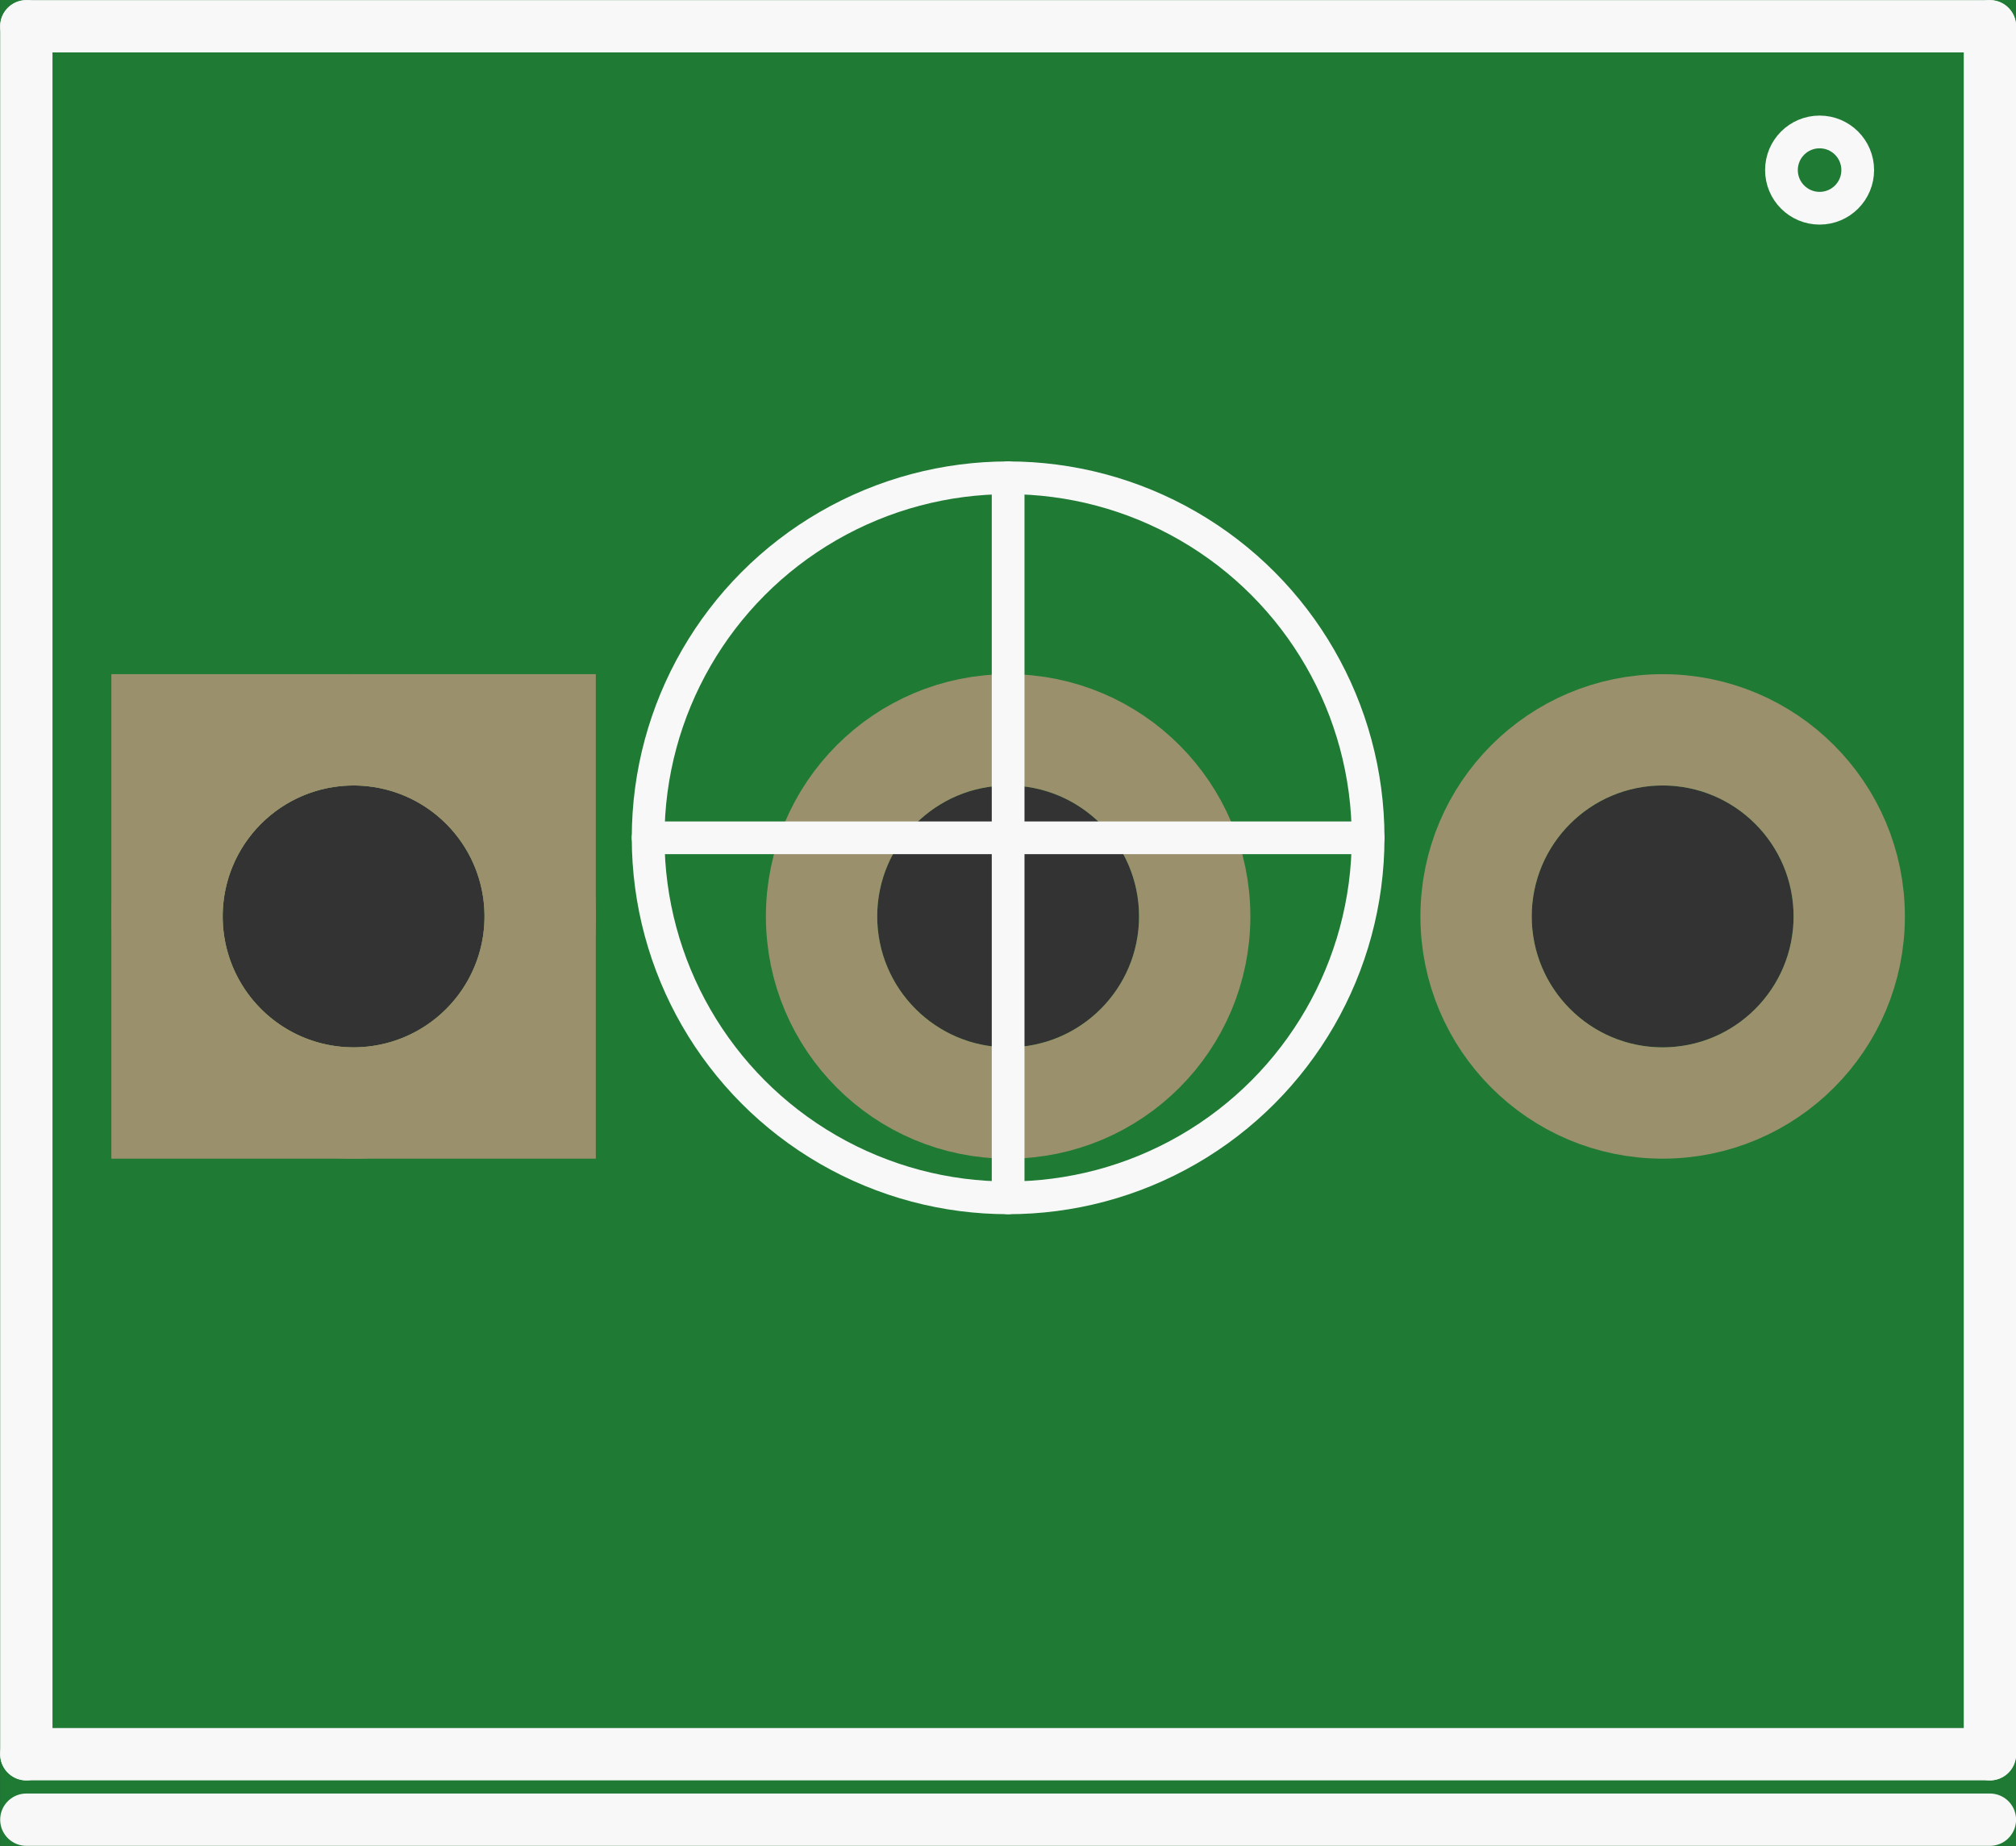 <?xml version='1.0' encoding='UTF-8' standalone='no'?>
<!-- Created with Fritzing (http://www.fritzing.org/) -->
<svg xmlns:svg='http://www.w3.org/2000/svg' xmlns='http://www.w3.org/2000/svg' version='1.2' baseProfile='tiny' x='0in' y='0in' width='0.308in' height='0.282in' viewBox='0 0 7.823 7.163' >
<rect x="0" y="0" width="7.823" height="7.163" fill="#333333" stroke="none"/>
<g id='breadboard'>
<path fill='#1F7A34' stroke='none' stroke-width='0' d='M0,0l7.823,0 0,7.163 -7.823,0 0,-7.163z
M0.864,3.556a0.508,0.508 0 1 0 1.016,0 0.508,0.508 0 1 0 -1.016,0z
M3.404,3.556a0.508,0.508 0 1 0 1.016,0 0.508,0.508 0 1 0 -1.016,0z
M5.944,3.556a0.508,0.508 0 1 0 1.016,0 0.508,0.508 0 1 0 -1.016,0z
'/>
<circle id='connector0pin' connectorname='1' cx='1.372' cy='3.556' r='0.724' stroke='#9A916C' stroke-width='0.432' fill='none' />
<path stroke='none' stroke-width='0' d='m0.432,2.616 1.88,0 0,1.88 -1.88,0 0,-3zM0.864,3.556a0.508,0.508 0 1 0 1.016,0 0.508,0.508 0 1 0 -1.016,0z
' fill='#9A916C' />
<circle id='connector1pin' connectorname='2' cx='3.912' cy='3.556' r='0.724' stroke='#9A916C' stroke-width='0.432' fill='none' />
<circle id='connector2pin' connectorname='3' cx='6.452' cy='3.556' r='0.724' stroke='#9A916C' stroke-width='0.432' fill='none' />
<line x1='0.102' y1='6.807' x2='7.722' y2='6.807' stroke='#f8f8f8' stroke-width='0.203' stroke-linecap='round'/>
<line x1='7.722' y1='6.807' x2='7.722' y2='0.102' stroke='#f8f8f8' stroke-width='0.203' stroke-linecap='round'/>
<line x1='7.722' y1='0.102' x2='0.102' y2='0.102' stroke='#f8f8f8' stroke-width='0.203' stroke-linecap='round'/>
<line x1='0.102' y1='0.102' x2='0.102' y2='6.807' stroke='#f8f8f8' stroke-width='0.203' stroke-linecap='round'/>
<line x1='0.102' y1='7.061' x2='7.722' y2='7.061' stroke='#f8f8f8' stroke-width='0.203' stroke-linecap='round'/>
<line x1='3.912' y1='1.854' x2='3.912' y2='4.648' stroke='#f8f8f8' stroke-width='0.127' stroke-linecap='round'/>
<line x1='5.309' y1='3.251' x2='2.515' y2='3.251' stroke='#f8f8f8' stroke-width='0.127' stroke-linecap='round'/>
<circle cx='3.912' cy='3.251' r='1.397' stroke='#f8f8f8' stroke-width='0.127' fill='none' />
<circle cx='7.061' cy='0.66' r='0.148' stroke='#f8f8f8' stroke-width='0.127' fill='none' />
</g>
</svg>